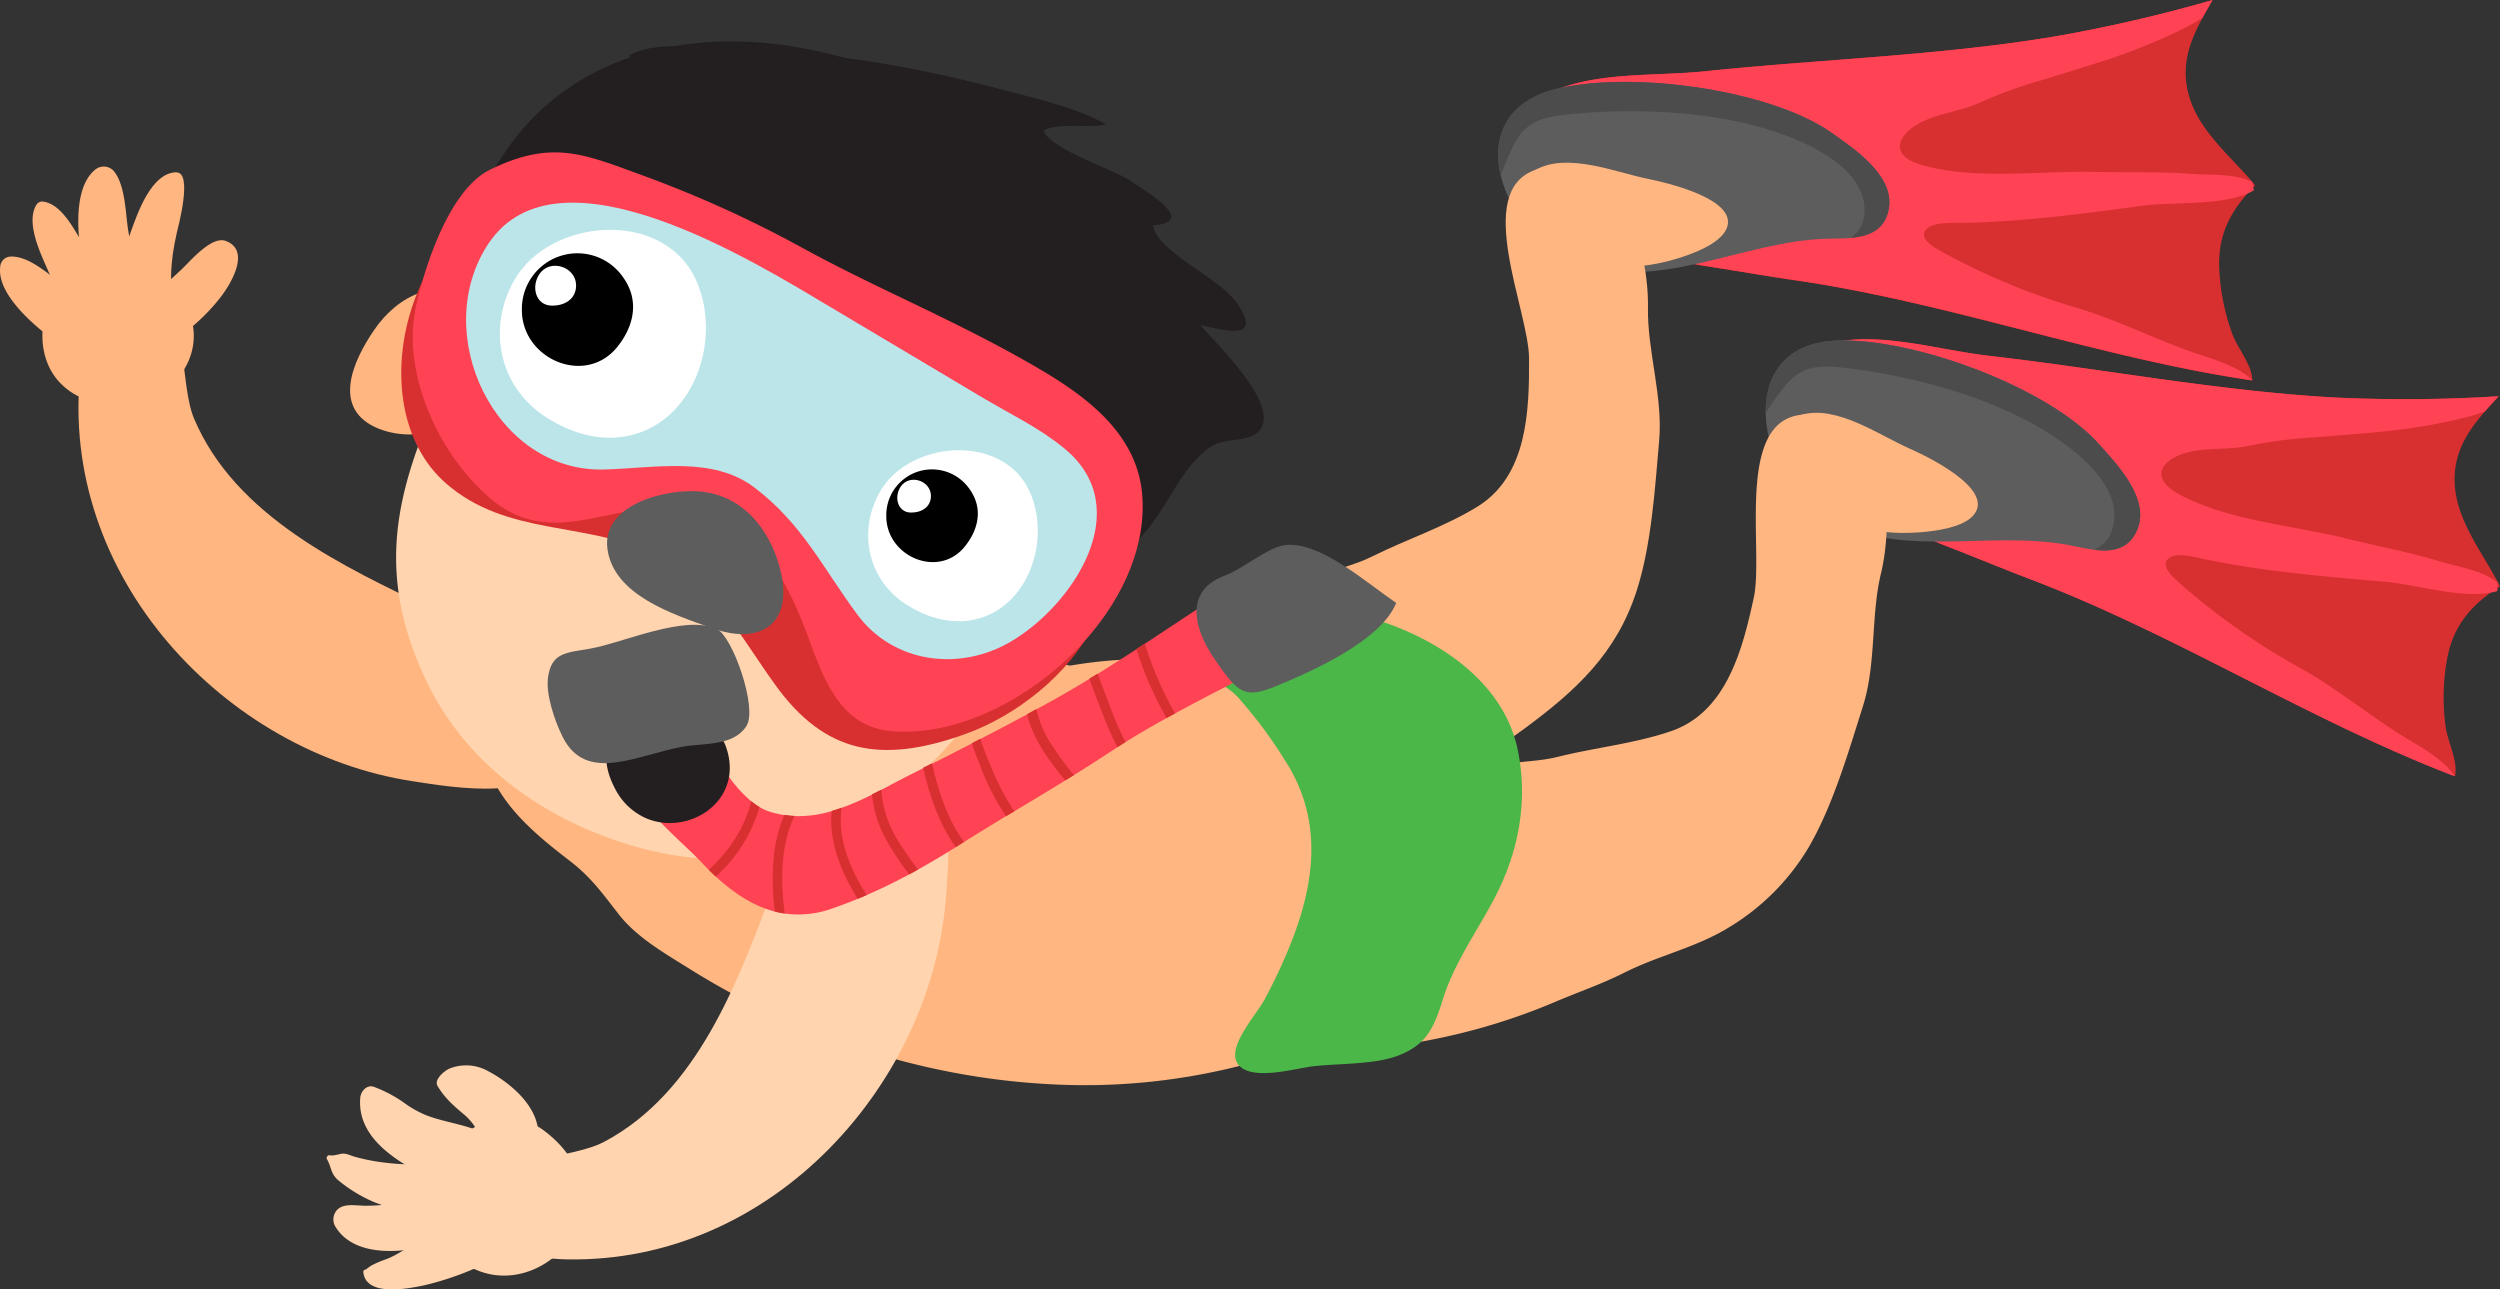 <svg xmlns="http://www.w3.org/2000/svg" width="755.48" height="389.65" viewBox="0 0 755.48 389.65">
  <rect x="0" y="0" width="755.48" height="389.65" fill="#333333" stroke="none"/>
  <defs>
    <style>
      .cls-1 {
        fill: #d83031;
      }

      .cls-2 {
        fill: #ff4355;
      }

      .cls-3 {
        fill: #5d5d5d;
      }

      .cls-4 {
        fill: #ffb680;
      }

      .cls-5 {
        fill: #4c4c4c;
      }

      .cls-6 {
        fill: #231f20;
      }

      .cls-7 {
        fill: #ffd4ae;
      }

      .cls-8 {
        fill: #bce5ea;
      }

      .cls-9 {
        fill: #fff;
      }

      .cls-10 {
        fill: #4bb749;
      }
    </style>
  </defs>
  <title>Asset 7animals5</title>
  <g id="Layer_2" data-name="Layer 2">
    <g id="Layer_1-2" data-name="Layer 1">
      <g>
        <g>
          <path class="cls-1" d="M564.3,102.51c12.39.14,24.42,3.55,36.67,5,34.85,4,69.42,10.65,104.52,12.61a450.19,450.19,0,0,0,49.58-.38c-1.37,1.5-2.77,3-4.11,4.56-4.75,5.46-8.87,11.45-9.18,19.51-.5,12.61,8.39,22.85,13.7,33.37l-.67.44c-.76.49-1.5,1-2.21,1.52-6.71,4.87-11.33,10.7-13.05,19.68a65.26,65.26,0,0,0-.5,20.82c.65,4.65,3.81,10.43,2.84,14.92h0c-43.55-16.61-84.25-42.79-128.13-59.48-8.88-3.38-17.52-7-26.16-10.33-12.28-4.76-22.88-13.88-32.8-22.51-6.31-5.49-17-14.21-16.47-23.5C539.11,105.45,553.93,102.39,564.3,102.51Z"/>
          <path class="cls-2" d="M564.3,102.51c12.39.14,24.42,3.55,36.67,5,34.85,4,69.42,10.65,104.52,12.61a450.19,450.19,0,0,0,49.58-.38c-1.37,1.5-2.77,3-4.11,4.56-9.69,3.65-26.84,5.74-29.75,6-7.35.73-14.86,1.29-22.26,1.89a134,134,0,0,0-19.06,2.47c-5.75,1.28-11.59.62-17.22,1.69-9,1.69-14,7.74-4,13.11,14.59,7.83,34.11,9.28,50,13.2,9.57,2.35,19.5,4.2,28.63,7,5.62,1.71,12.74,2.64,17.43,6.34a11.7,11.7,0,0,1,0,1.62,8.75,8.75,0,0,1-.08,1,19.5,19.5,0,0,1-2.13.5c-9.39,1.67-22.73-2.56-31.85-3.33-17.7-1.51-35.32-3-52.66-6.44-2.82-.55-9.18-2.45-11.91-1.08-4.39,2.21,1,6.55,3.62,8.89a204.73,204.73,0,0,0,34.91,24.43c10.64,5.89,19.85,13.43,30.1,20,5.32,3.39,13.55,7.44,17.08,13h0c-43.55-16.61-84.25-42.79-128.13-59.48-8.88-3.38-17.52-7-26.16-10.33-12.28-4.76-22.88-13.88-32.8-22.51-6.31-5.49-17-14.21-16.47-23.5C539.11,105.45,553.93,102.39,564.3,102.51Z"/>
          <path class="cls-3" d="M554.7,102.94c23-1.06,63.86,13.87,79.4,31.06,5.64,6.24,15.64,16.69,11.79,26-2.54,6.17-7.77,6.8-13.13,6.13-2.42-.3-4.87-.87-7.1-1.31-25.28-5-53.93,5.21-76.32-9.94-9.25-6.26-15.54-18.8-15.76-30S539.32,103.65,554.7,102.94Z"/>
          <path class="cls-4" d="M560.46,158.57c-5.65-2.15-10.68-5.76-15.51-11.17-5.43-6.08-12.65-18.46-.76-22,10.73-3.19,23.57,6.06,32.89,10.17,5,2.19,25.3,11.92,19.61,19.73-3,4.16-12.14,5.25-16.79,5.58C572.51,161.4,566.17,160.74,560.46,158.57Z"/>
          <path class="cls-5" d="M554.7,102.94c23-1.06,63.86,13.87,79.4,31.06,5.64,6.24,15.64,16.69,11.79,26-2.54,6.17-7.77,6.8-13.13,6.13a9.39,9.39,0,0,0,5.28-5.43c5.49-14.69-15.06-28.09-25.39-33.51-15.83-8.3-35.08-13.4-52.8-15.73-10.22-1.35-15.83-1.44-21.74,6.86a69.58,69.58,0,0,0-4.53,6.56C533.35,113.59,539.32,103.65,554.7,102.94Z"/>
        </g>
        <path class="cls-4" d="M409,299.18c1.2-2.29,2.62-4.42,3.71-6.2a138.93,138.93,0,0,0,9.26-18.65c5.79-13.49,12-27.79,22.94-38,8.09-7.52,16-5.16,25.9-7.63,11.36-2.83,23.31-4,34.31-7.8,16.72-5.83,21.52-24.88,24.86-40.3,3.09-14.22-5.68-53.06,14.26-55.24,27.61-3,28.08,31.7,24.18,47.92-3.11,12.91-1.38,27.25-5.46,40.15-4.36,13.77-9.11,30.16-16.44,42.7a69.9,69.9,0,0,1-23.86,24c-10.19,6.32-21.2,8.46-31.85,13.83-6.69,3.38-13.92,5.84-20.87,8.81A187.67,187.67,0,0,1,426,315.36c-6.24,1.07-14.47,3.35-18.48-3.86C405.37,307.71,406.83,303.21,409,299.18Z"/>
        <g>
          <path class="cls-1" d="M478.66,24.63c12.12-2.56,24.61-1.84,36.87-3.12,34.9-3.62,70.08-4.67,104.76-10.38A453.12,453.12,0,0,0,668.62,0c-1,1.76-2.06,3.54-3,5.34-3.45,6.36-6.17,13.1-4.73,21C663.11,38.8,674,46.86,681.48,56l-.56.57c-.63.65-1.24,1.31-1.82,2-5.5,6.21-8.74,12.91-8.48,22a65.2,65.2,0,0,0,4,20.43c1.64,4.4,6,9.35,6,14h0c-46.11-6.76-91.53-23.48-138-30.25-9.4-1.37-18.62-3-27.77-4.41-13-2-25.35-8.58-36.9-14.85-7.36-4-19.7-10.17-21.19-19.36C454.7,33,468.51,26.76,478.66,24.63Z"/>
          <path class="cls-2" d="M478.66,24.63c12.12-2.56,24.61-1.84,36.87-3.12,34.9-3.62,70.08-4.67,104.76-10.38A453.12,453.12,0,0,0,668.62,0c-1,1.76-2.06,3.54-3,5.34-8.66,5.67-25,11.43-27.74,12.34-7,2.3-14.22,4.48-21.32,6.67a135,135,0,0,0-18.06,6.55C593.13,33.4,587.29,34,582,36.28c-8.39,3.6-12,10.6-1,13.67,16,4.47,35.32,1.65,51.72,2,9.85.22,19.94-.13,29.46.6,5.85.45,13-.19,18.39,2.4a12.64,12.64,0,0,1,.36,1.58,9.89,9.89,0,0,1,.15,1,18.94,18.94,0,0,1-2,1c-8.81,3.67-22.75,2.44-31.82,3.66-17.61,2.37-35.13,4.7-52.8,5.14-2.87.08-9.5-.4-11.87,1.54-3.8,3.1,2.38,6.18,5.47,7.89A204.52,204.52,0,0,0,627.47,93c11.66,3.44,22.28,8.8,33.7,12.94,5.93,2.15,14.85,4.32,19.5,9h0c-46.11-6.76-91.53-23.48-138-30.25-9.4-1.37-18.62-3-27.77-4.41-13-2-25.35-8.58-36.9-14.85-7.36-4-19.7-10.17-21.19-19.36C454.7,33,468.51,26.76,478.66,24.63Z"/>
          <path class="cls-3" d="M469.38,27.13c22.23-6,65.34-.32,84.25,13.09,6.86,4.86,18.89,12.89,17.16,22.83-1.15,6.58-6.11,8.33-11.49,8.83-2.42.24-4.94.21-7.22.27-25.75.64-51.5,16.79-76.65,6.86-10.39-4.1-19.25-15-21.9-25.86S454.52,31.16,469.38,27.13Z"/>
          <path class="cls-4" d="M487.08,80.18c-6-.86-11.68-3.31-17.57-7.54-6.62-4.75-16.35-15.27-5.51-21.3,9.78-5.44,24.32.8,34.31,2.78,5.34,1.07,27.28,6.15,23.43,15-2.06,4.73-10.72,7.77-15.18,9.1C499.45,80.33,493.12,81.06,487.08,80.18Z"/>
          <path class="cls-5" d="M469.38,27.13c22.23-6,65.34-.32,84.25,13.09,6.86,4.86,18.89,12.89,17.16,22.83-1.15,6.58-6.11,8.33-11.49,8.83a9.37,9.37,0,0,0,4-6.43c2.16-15.54-20.8-24.16-32.06-27.21-17.25-4.67-37.15-5.47-55-3.89-10.27.9-15.76,2-19.73,11.41a69.7,69.7,0,0,0-3,7.39C450.85,42.16,454.52,31.16,469.38,27.13Z"/>
        </g>
        <path class="cls-4" d="M387.52,244.43c-9.24-6-10.66-16.91-8.77-27,2.27-12.1,5.28-26,12.37-36.25,6.26-9.09,14.52-8.52,23.63-13.07,10.48-5.22,21.89-8.93,31.8-15.06,15.05-9.32,15.6-29,15.52-44.74C462,93.8,445,57.8,464,51.34c26.29-8.94,34.29,24.84,34,41.52-.23,13.28,4.57,26.91,3.38,40.38-1.26,14.39-2.33,31.42-6.78,45.25-6.11,19-18.34,30.23-34.34,42-12.47,9.14-27,15.46-41.34,21.13C410.17,245,396.43,250.18,387.52,244.43Z"/>
        <path class="cls-4" d="M379,320.94a190.79,190.79,0,0,1-62.91,6.63c-38-2.17-75.4-14.59-107.63-34.74-7.43-4.65-16-9.51-21.45-16.5-4.9-6.27-8.38-11.25-14.91-16.25-13.28-10.18-26-21.19-26.87-39.15-.74-15.05,3.41-24.75,16.56-31.73,19.37-10.28,40.5-14,62-14.8q4.6-.17,9.23-.15c15.78.92,32.34,4.91,46.64,13.65a51.25,51.25,0,0,0,16.73,6.81c2,.47,4,.89,6,1.29,4.59,1.41,9.23,2.61,13.93,3.66q3.52.79,7.09,1.48c36.43-6.18,69.55,1.8,88,35.58a68.58,68.58,0,0,1,5.17,7.27,53.49,53.49,0,0,1,8.15,25.4C426.23,296.56,402.57,314.24,379,320.94Z"/>
        <path class="cls-6" d="M190.1,16.73c3.85-2.13,8.72-2.67,13.13-2.81,15.56-.48,31.33,1.38,46.83,3,18.93,1.95,37.67,6.13,56,11,9.54,2.52,19.55,4.85,28.23,9.65-5.74,1.3-13.62-.66-19,1.83,2.2,5.86,20.84,11.54,26.46,15.31s20.06,12.43,6.67,13.4c1.15,7.89,20,15.88,25.09,23.09,8.37,11.85-2.64,8.92-10.79,7,4.89,5.85,25.68,25.38,17.16,32.62-3.22,2.73-9.67,1.54-13.54,3.93-9.63,5.92-13.93,20.09-22,27.91-7.75,7.5-16.63,5.89-26.93,7.25Z"/>
        <path class="cls-4" d="M131.66,184.54c-27.95-13.29-60.48-28.46-73-58-4.59-10.87-1.22-33-13.7-37.65C30.24,83.36,25.42,101.82,24.32,112c-6.78,62.35,43.95,115.46,100.32,124.07,12.48,1.91,40.8,6.88,43.18-9.08Z"/>
        <path class="cls-7" d="M234,267.33c-10.82,29-23.1,62.72-51.46,77.73-10.44,5.53-32.75,4.08-36.32,16.93-4.21,15.17,14.6,18.36,24.85,18.58,62.7,1.33,111.2-53.81,114.89-110.71.82-12.61,3.31-41.25-12.8-42.23Z"/>
        <path class="cls-6" d="M129.71,128.36c-7-3.19-.55-21,.59-26,4-17.92,10-35.34,19.19-51.35C169.64,15.82,209.4,7.13,247,15.45c14.28,3.17,26.74,7.45,38.48,16.11,5.29,3.9,10.49,7.84,16.18,10.92a98.62,98.62,0,0,1,33.42,30c8.61,12.33,14.35,24.6,17.6,39.32,3.41,15.44-.7,31-6.05,45.53-6.92,18.85-17.64,33.2-30,48.72-12.21,15.28-27.34,19.67-44.8,27Z"/>
        <path class="cls-4" d="M148.44,110.26c4-6.37,1.11-14.23-4.61-18.66-11.26-8.71-23.65-2.25-30.72,8.05-6.49,9.46-13.18,24.08,1.42,29.94,7.6,3,18.13,2.21,24.22-3.68Z"/>
        <path class="cls-4" d="M283.17,215.5c-4.42,6.08-2.09,14.12,3.31,18.93,10.63,9.47,23.43,3.88,31.2-5.9,7.13-9,14.81-23.11.65-30-7.37-3.58-17.93-3.46-24.41,2Z"/>
        <path class="cls-7" d="M292.6,123.76a157.57,157.57,0,0,1-32-17.53A347.28,347.28,0,0,1,210.7,64.54c-17.89,17.26-44.18,25.3-66.63,35.75A132.45,132.45,0,0,0,130,125.61c-11.77,27.92-15,50.64-1.42,79.64,11.79,25.2,35.06,41.92,61.22,49.93,45.93,14.06,81.12-6.37,109-45.17a100.53,100.53,0,0,0,7.57-12.37C290.48,177.27,285.51,148.42,292.6,123.76Z"/>
        <path class="cls-4" d="M193.57,151.42c-9.15,2.59-10.28,13.87-5.2,20.82,2.83,3.88,9.35.83,7.59-3.85-1.48-4-3.32-10-.05-13.54,1.53-1.68-.38-4-2.34-3.43Z"/>
        <g>
          <path class="cls-1" d="M318.17,145c36.41,26.24,5,65.65-26.7,76.91-25.29,9-42.29,5.8-57.29-15.08-11-15.26-18.81-31.27-37.17-39.75-20.57-9.52-43.93-5.07-62.23-21-27.36-23.89-10.52-83.67,26.57-87.74,35.63-3.89,78.77,27.3,106,47.52C284.7,118.67,300.94,132.58,318.17,145Z"/>
          <g>
            <path class="cls-2" d="M279,93.15C291.53,99.23,304,105.43,316,112.63c13.79,8.3,27.57,19.31,29.13,36.51,3.32,36.65-40.53,74.5-75.34,71.84-18.24-1.4-21.9-20-27.8-34.2-6.7-16.18-14.83-27.83-32.87-32.29-21.81-5.39-40.89,12.8-60.56-3.57-15.72-13.07-27.36-38-22.83-58.43,2.75-12.44,10.19-35.27,22.38-41.22,18.94-9.25,28.44-4.68,46.81,2A351.39,351.39,0,0,1,242.66,75C254.53,81.5,266.77,87.27,279,93.15Z"/>
            <path class="cls-8" d="M305.5,193.87C290,203,270,200.45,259.08,185.72c-10.5-14.21-16.73-27.56-31.18-38.45-12.49-9.42-29.61-5.87-45.23-5.39-33.07,1-52.93-41.11-35.16-68.12,21-31.85,80.71,5.51,103.81,19.25,15.27,9.09,30.26,18,45.44,27.05,8.5,5.07,17.42,9.25,25.08,15.62C343.64,153.83,324.11,182.92,305.5,193.87Z"/>
            <path class="cls-3" d="M183.57,165.94c1.92,14,19.94,19.7,31.41,23.83,15.73,5.66,25-2,20.67-18.2-3.13-11.65-11-21.59-23.59-23C201.82,147.48,181.68,152.21,183.57,165.94Z"/>
          </g>
        </g>
        <g>
          <path class="cls-9" d="M291.06,187.71c18.48-1.17,27.07-23.22,20.2-38.92-7.91-18.07-36.67-15.87-45.48.05-6.66,12-3.47,26.57,8.32,34C280.17,186.61,285.91,188,291.06,187.71Z"/>
          <path d="M293.13,148a13.81,13.81,0,0,0-25.3,7.84c-.12,12.35,15.93,19.29,23.87,9.14C295.69,159.92,297.09,153.69,293.13,148Z"/>
          <path class="cls-9" d="M281.32,149.77c-.09-4.58-6.49-6.64-9.13-2.73-2.11,3.13-.95,7.68,2.9,7.85C278.3,155,281.38,153.33,281.32,149.77Z"/>
        </g>
        <g>
          <path class="cls-9" d="M185.93,132.23c22.46-1.42,32.89-28.21,24.54-47.29-9.61-22-44.54-19.28-55.25.06-8.09,14.61-4.22,32.28,10.1,41.27C172.7,130.9,179.68,132.62,185.93,132.23Z"/>
          <path d="M188.44,84a16.78,16.78,0,0,0-30.73,9.53c-.15,15,19.35,23.43,29,11.1C191.55,98.47,193.26,90.9,188.44,84Z"/>
          <path class="cls-9" d="M174.09,86.13c-.1-5.56-7.88-8.06-11.08-3.31-2.57,3.8-1.16,9.33,3.52,9.53C170.43,92.52,174.17,90.46,174.09,86.13Z"/>
        </g>
        <path class="cls-10" d="M382.17,302c-2.79,5.19-12.73,15.62-7.34,20.36,4.62,4.06,16.57.52,21.85-.12,7.85-.94,19-.44,26.27-3.42,7.61-3.11,10.15-7.34,13-16.62,3.44-11.18,10.44-20.74,15.79-31,7.23-13.87,10.18-29.48,6.82-45-4.83-22.27-28.11-35.73-48.71-40.53-10.91-2.55-22.6-3.16-33.57-.55-6.15,1.46-26.2,6.78-16.85,15.67,4.2,4,10.32,5.18,14.73,10a138.14,138.14,0,0,1,14.36,19.31c11.32,17.73,8.85,36.7,1.55,55A164.36,164.36,0,0,1,382.17,302Z"/>
        <g>
          <path class="cls-2" d="M261.9,270.48c-.9.39-1.81.78-2.73,1.16q-3.72,1.53-7.59,2.87a30,30,0,0,1-14.45,1.55,28.11,28.11,0,0,1-3-.6c-6.49-1.67-12.34-5.54-17.8-10.57-.72-.67-1.44-1.35-2.16-2.05s-1.5-1.52-2.25-2.31c-2.81-3-7.6-7.21-12.26-12-5.5-5.68-10.81-12.17-12.45-18.31a11.64,11.64,0,0,1,3.9-12.71h0l.09-.08c2.3-2,5.46-4,8.35-4.24,2.31-.22,4.46.8,6.54,2.58,2.52,2.17,4.93,5.46,7.4,9.09h0c2.2,3.23,4.43,6.73,6.82,9.93h0a41.23,41.23,0,0,0,6.7,7.35,21.51,21.51,0,0,0,2.51,1.76,14.85,14.85,0,0,0,3.17,1.41,28.82,28.82,0,0,0,4.33,1,26.62,26.62,0,0,0,3.06.3,34.87,34.87,0,0,0,11.24-1.49c1-.28,2-.62,3.05-1a82.44,82.44,0,0,0,9.13-4l2.84-1.44c2.82-1.48,5.61-3,8.41-4.4l4.21-2.13,2.64-1.33.07,0q6-3.06,12-6.15l2.62-1.36q7.06-3.66,14.08-7.43l2.81-1.53c1.18-.64,2.36-1.28,3.54-1.94q6.34-3.49,12.44-7.22l2.53-1.54c3.95-2.45,7.84-4.93,11.72-7.45l2.55-1.67c5.21-3.41,10.39-6.86,15.63-10.32,3.23-2.13,6.48-4.26,9.78-6.38S386.05,166.26,390.1,167c4.36.76,5.68,8.21,7.51,11.8,7,13.79-3.37,16.21-15.28,22.52-3.26,1.73-6.54,3.42-9.82,5.12-5.82,3-11.65,6-17.4,9.15L352.52,217c-4.19,2.32-8.33,4.72-12.4,7.25-.82.52-1.65,1-2.46,1.57s-1.48.94-2.21,1.43c-3.61,2.39-7.26,4.7-10.93,7l-2.61,1.61c-5.1,3.14-10.24,6.22-15.38,9.31L304,246.65c-4.26,2.58-8.51,5.17-12.73,7.84l-.9.56-1.59,1c-3.78,2.36-7.56,4.62-11.39,6.74-.88.49-1.77,1-2.66,1.45C270.56,266.49,266.29,268.58,261.9,270.48Z"/>
          <path class="cls-6" d="M195,247.16a19.24,19.24,0,0,1-9.22-9c-13-25,27.55-30.06,33.65-12.35C225.07,242.11,207.87,252.9,195,247.16Z"/>
          <path class="cls-3" d="M367.12,199.29c6.94,10.12,8.91,12.05,18.63,8,10.57-4.37,31.53-13.57,36.17-25.08-9.06-6.15-23.28-18.94-33.79-17.45-5.11.72-12.51,7.15-17.95,9.15C358.88,178.09,359.62,188.36,367.12,199.29Z"/>
          <path class="cls-3" d="M178.41,196c-7.51,1.29-11.7,1.21-12.79,8.63-.76,5.15,2,13.16,4.31,17.86,7.16,14.62,22.64,5.53,36.65,3.11,6.29-1.08,15.11-.09,19-6.24,3.43-5.43-4.22-27-8.89-29.24C207.14,185.53,188.2,194.29,178.41,196Z"/>
          <path class="cls-1" d="M352.52,217a105.89,105.89,0,0,1-9.1-20.86l2.55-1.67a104,104,0,0,0,9.14,21.11Z"/>
          <path class="cls-1" d="M337.66,225.79c-3.44-6.58-5.8-13.71-8.49-20.69l2.53-1.54c2.67,7,5,14.11,8.42,20.66C339.3,224.74,338.47,225.25,337.66,225.79Z"/>
          <path class="cls-1" d="M321.91,235.82c-5-6-9.94-12.81-11.53-20l2.81-1.53a32.47,32.47,0,0,0,4.87,11.15,103,103,0,0,0,6.46,8.8Z"/>
          <path class="cls-1" d="M304,246.65a74.59,74.59,0,0,1-8-15.71c-.76-2-1.65-4.14-2.32-6.36l2.62-1.36a64.48,64.48,0,0,0,2.95,7.93,75.17,75.17,0,0,0,7.28,14Z"/>
          <path class="cls-1" d="M288.8,256c-5-7-7.9-15.45-9.84-24l2.64-1.33.07,0c1.85,8.42,4.68,16.92,9.62,23.76l-.9.56Z"/>
          <path class="cls-1" d="M274.75,264.23a82,82,0,0,1-7.11-10.76,34.92,34.92,0,0,1-4.14-13.41l2.84-1.44a33.2,33.2,0,0,0,5.18,15.67c1.8,2.93,3.82,5.73,5.89,8.49C276.53,263.27,275.64,263.76,274.75,264.23Z"/>
          <path class="cls-1" d="M261.9,270.48c-.9.39-1.81.78-2.73,1.16-5.08-8.17-8.78-17.46-7.85-26.58,1-.28,2-.62,3.05-1C252.93,253.05,256.78,262.41,261.9,270.48Z"/>
          <path class="cls-1" d="M237.13,276.06a28.11,28.11,0,0,1-3-.6c-1.13-10-1-20.32,2.9-29.21a26.62,26.62,0,0,0,3.06.3C235.86,255.39,235.87,266,237.13,276.06Z"/>
          <path class="cls-1" d="M216.32,264.89c-.72-.67-1.44-1.35-2.16-2.05,6.14-5.55,11-12.9,12.85-20.72a21.51,21.51,0,0,0,2.51,1.76A44.84,44.84,0,0,1,216.32,264.89Z"/>
        </g>
        <path class="cls-4" d="M68.22,72.81c-4.37-1.63-10.88,6.33-13.54,8.78-3.53,3.24-6,5.71-9.94,7.83C36,94.16,44,108,52.55,102.77A57.06,57.06,0,0,0,66.16,90.44c3.18-3.87,10-14.67,2.06-17.63Z"/>
        <path class="cls-4" d="M53.33,52.06c-7.58.07-11.76,12.35-13.8,18-3.27,9-5.21,20.84-1.5,30s17.58,5.89,15.1-4.16c-2.15-8.71-1.74-16.61.26-25.37.48-2.06,4.91-18.47-.06-18.43Z"/>
        <path class="cls-4" d="M28.56,51.45C23,56.19,23.29,67.33,24.1,73.84c1,8.4,3.11,17,9.15,23.32,7.18,7.47,18-3.63,11.27-11.28C41.08,82,39.8,75.59,38.88,70.45c-1-5.48-.82-13.49-4.07-18.2a4.06,4.06,0,0,0-6.25-.8Z"/>
        <path class="cls-4" d="M11,61.88c-3.38,5.52,1.48,15.18,3.72,20.35a43.78,43.78,0,0,0,16,19.1C39.07,107,47.4,93,38.66,87.82c-6-3.53-10.27-8.78-13.88-14.64-2.62-4.24-6.41-11.85-12.07-12.28a2,2,0,0,0-1.7,1Z"/>
        <path class="cls-4" d="M.06,80.72C-.73,87.37,6.5,94.63,11,98.58c6,5.28,13.25,9.54,21.42,9.88,9.28.38,11.61-15,2.22-16.41a35.08,35.08,0,0,1-15.75-6.23c-4.42-3-10-8.43-15.66-8.29A3.27,3.27,0,0,0,.06,80.72Z"/>
        <path class="cls-4" d="M13.67,95c-1.95,7.31-.66,15.71,4.93,21.14,5.92,5.76,14.06,6.83,21.85,5.53C56.66,119,64.82,100.39,52.87,88.12c-2.43-2.5-7.38-3.61-10.36-1.34a14.41,14.41,0,0,0-3.07,3.07c-2.48,3.26-.85,7.59,1.34,10.36.48.62,1.23,3,1,1.33.13,1.22.2.28-.48,1.38-.39.65-3.42,2.37-5.18,2.6-2,.26-5.85.39-7.28-1.6-2.62-3.65-4.37-7.77-7.79-10.84-2.44-2.17-6.53-1.41-7.43,2Z"/>
        <path class="cls-7" d="M160.1,354.38c5.27-9.69-10.27-14.62-17.07-12.68-8.72,2.48-13.78,10.94-14.63,19.49-1.08,10.92,8.81,21.1,18.72,23.64,10.53,2.7,21.94-3.32,26.58-12.92,5.66-11.69.51-22.91-9.26-30.21a18.56,18.56,0,0,0-23.52.77c-11.62,9.78-6.65,34.38,10.67,32.78,5.8-.54,12.45-3,13.77-9.37,2.46-12-13.52-15.91-18-4.95l.21-.73a7.42,7.42,0,0,0,1.14,8.86,14.27,14.27,0,0,0,2.93,2.38q-.94-7.31-1.88-14.62c-.69.85-1.34,1.71-2,2.58l5.68-4.37c-1,.35-2,.77-3.1,1.08s-.92.22.57,0q-1.62,0,.84.24c-1-.26-.7-.1.84.5-.85-.5-.61-.26.74.7-1.14-.91,1.21,2.15,0,0,1.36,2.47.38.86.18-.14.61,3,.16.73.19-.17.06-1.67-.54,2.38.13-.23s-.65,1.09.08-.33c1.17-2.27-.93.85.1-.29s-2,1.11.2-.1c-.72.4-2.35.58-1.58.54,1.34-.05-1.9-.58.7.26-2.16-.7.93.68,1.42,1-1.34-.89,1.76,1.73,1.5,1.38a4.52,4.52,0,0,1,1.08,2.56c-.15-.63,0,.17-.18.82-.47,2.24-3.37,4.92-5.35,4.65-2.55-.36-4.45-1.93-6.17-3.74a5,5,0,0,1-1.2-3.46c-.05-1.92,1.95-5,3.64-5.55s1-.51,2.8.53c2.81,1.61,7.2,2.64,9.14-.93Z"/>
        <path class="cls-7" d="M132.24,328.21c2.21,3.67,4.82,5.92,8.09,8.67,4,3.41,5.38,8,8.57,12,4.75,5.91,13.38.59,13.72-5.68.46-8.51-8.26-15.91-15.07-19.49a13.57,13.57,0,0,0-11.75-.78c-1.47.65-4.76,3.28-3.56,5.27Z"/>
        <path class="cls-7" d="M108.87,331.7c-.73,8.46,4.88,14.45,11.5,18.93,6.34,4.29,16.12,8.47,23.77,8.82,8.88.41,10.92-11.41,4.27-15.78C142.82,340,135,339.44,128.74,337a32.17,32.17,0,0,1-6.75-3.83,39.55,39.55,0,0,0-8.91-4.7c-2.18-.84-4,1.26-4.21,3.21Z"/>
        <path class="cls-7" d="M98.88,350.43c1.36,2.42,1,4.42,3.67,6.51a44.24,44.24,0,0,0,10.7,6.41c9.38,3.7,19,3.9,28.83,2s5.68-17.35-4.14-15a62.05,62.05,0,0,1-21.48,1,57.69,57.69,0,0,1-9.2-1.77c-1.14-.31-2.66-1.11-3.89-.95-1,.13-2.54.7-3.54.51a.85.85,0,0,0-1,1.24Z"/>
        <path class="cls-7" d="M101.42,366.23l-.1.16a4.16,4.16,0,0,0,0,4.23c4.67,7.85,15.58,8.15,23.61,6.8s19.92-3.62,24.56-11.1c2.78-4.48-1-9-5.48-9.55-4.16-.49-7.48,1.42-11.24,2.92A72.64,72.64,0,0,1,121,363.27a49.53,49.53,0,0,1-10.73,1.09c-2.89,0-7-1-8.88,1.87Z"/>
        <path class="cls-7" d="M109.78,384.32c.67,7.53,13,5.25,18.49,4.07A89.55,89.55,0,0,0,144.2,383a55.3,55.3,0,0,0,6.1-3.08c.67-.39,1.33-.81,2-1.22a8.57,8.57,0,0,0,3.05-3.05c1-2.31,1.17-2.68.37-1.13,2.12-4.94-.2-11.87-6.63-11.56,1.93.35,1.58.33-1.07-.07a8.71,8.71,0,0,0-4.89,1.56c-1.47,1-3,1.83-4.52,2.77-3.78,2.37-7.47,4.91-11.3,7.19-3.33,2-7.11,4.83-10.74,6.16a29.34,29.34,0,0,0-4.39,1.89c-.09.05-1.25.87-1.39,1-1.2,1.2.66.21-.29.18a.71.71,0,0,0-.7.7Z"/>
      </g>
    </g>
  </g>
</svg>
